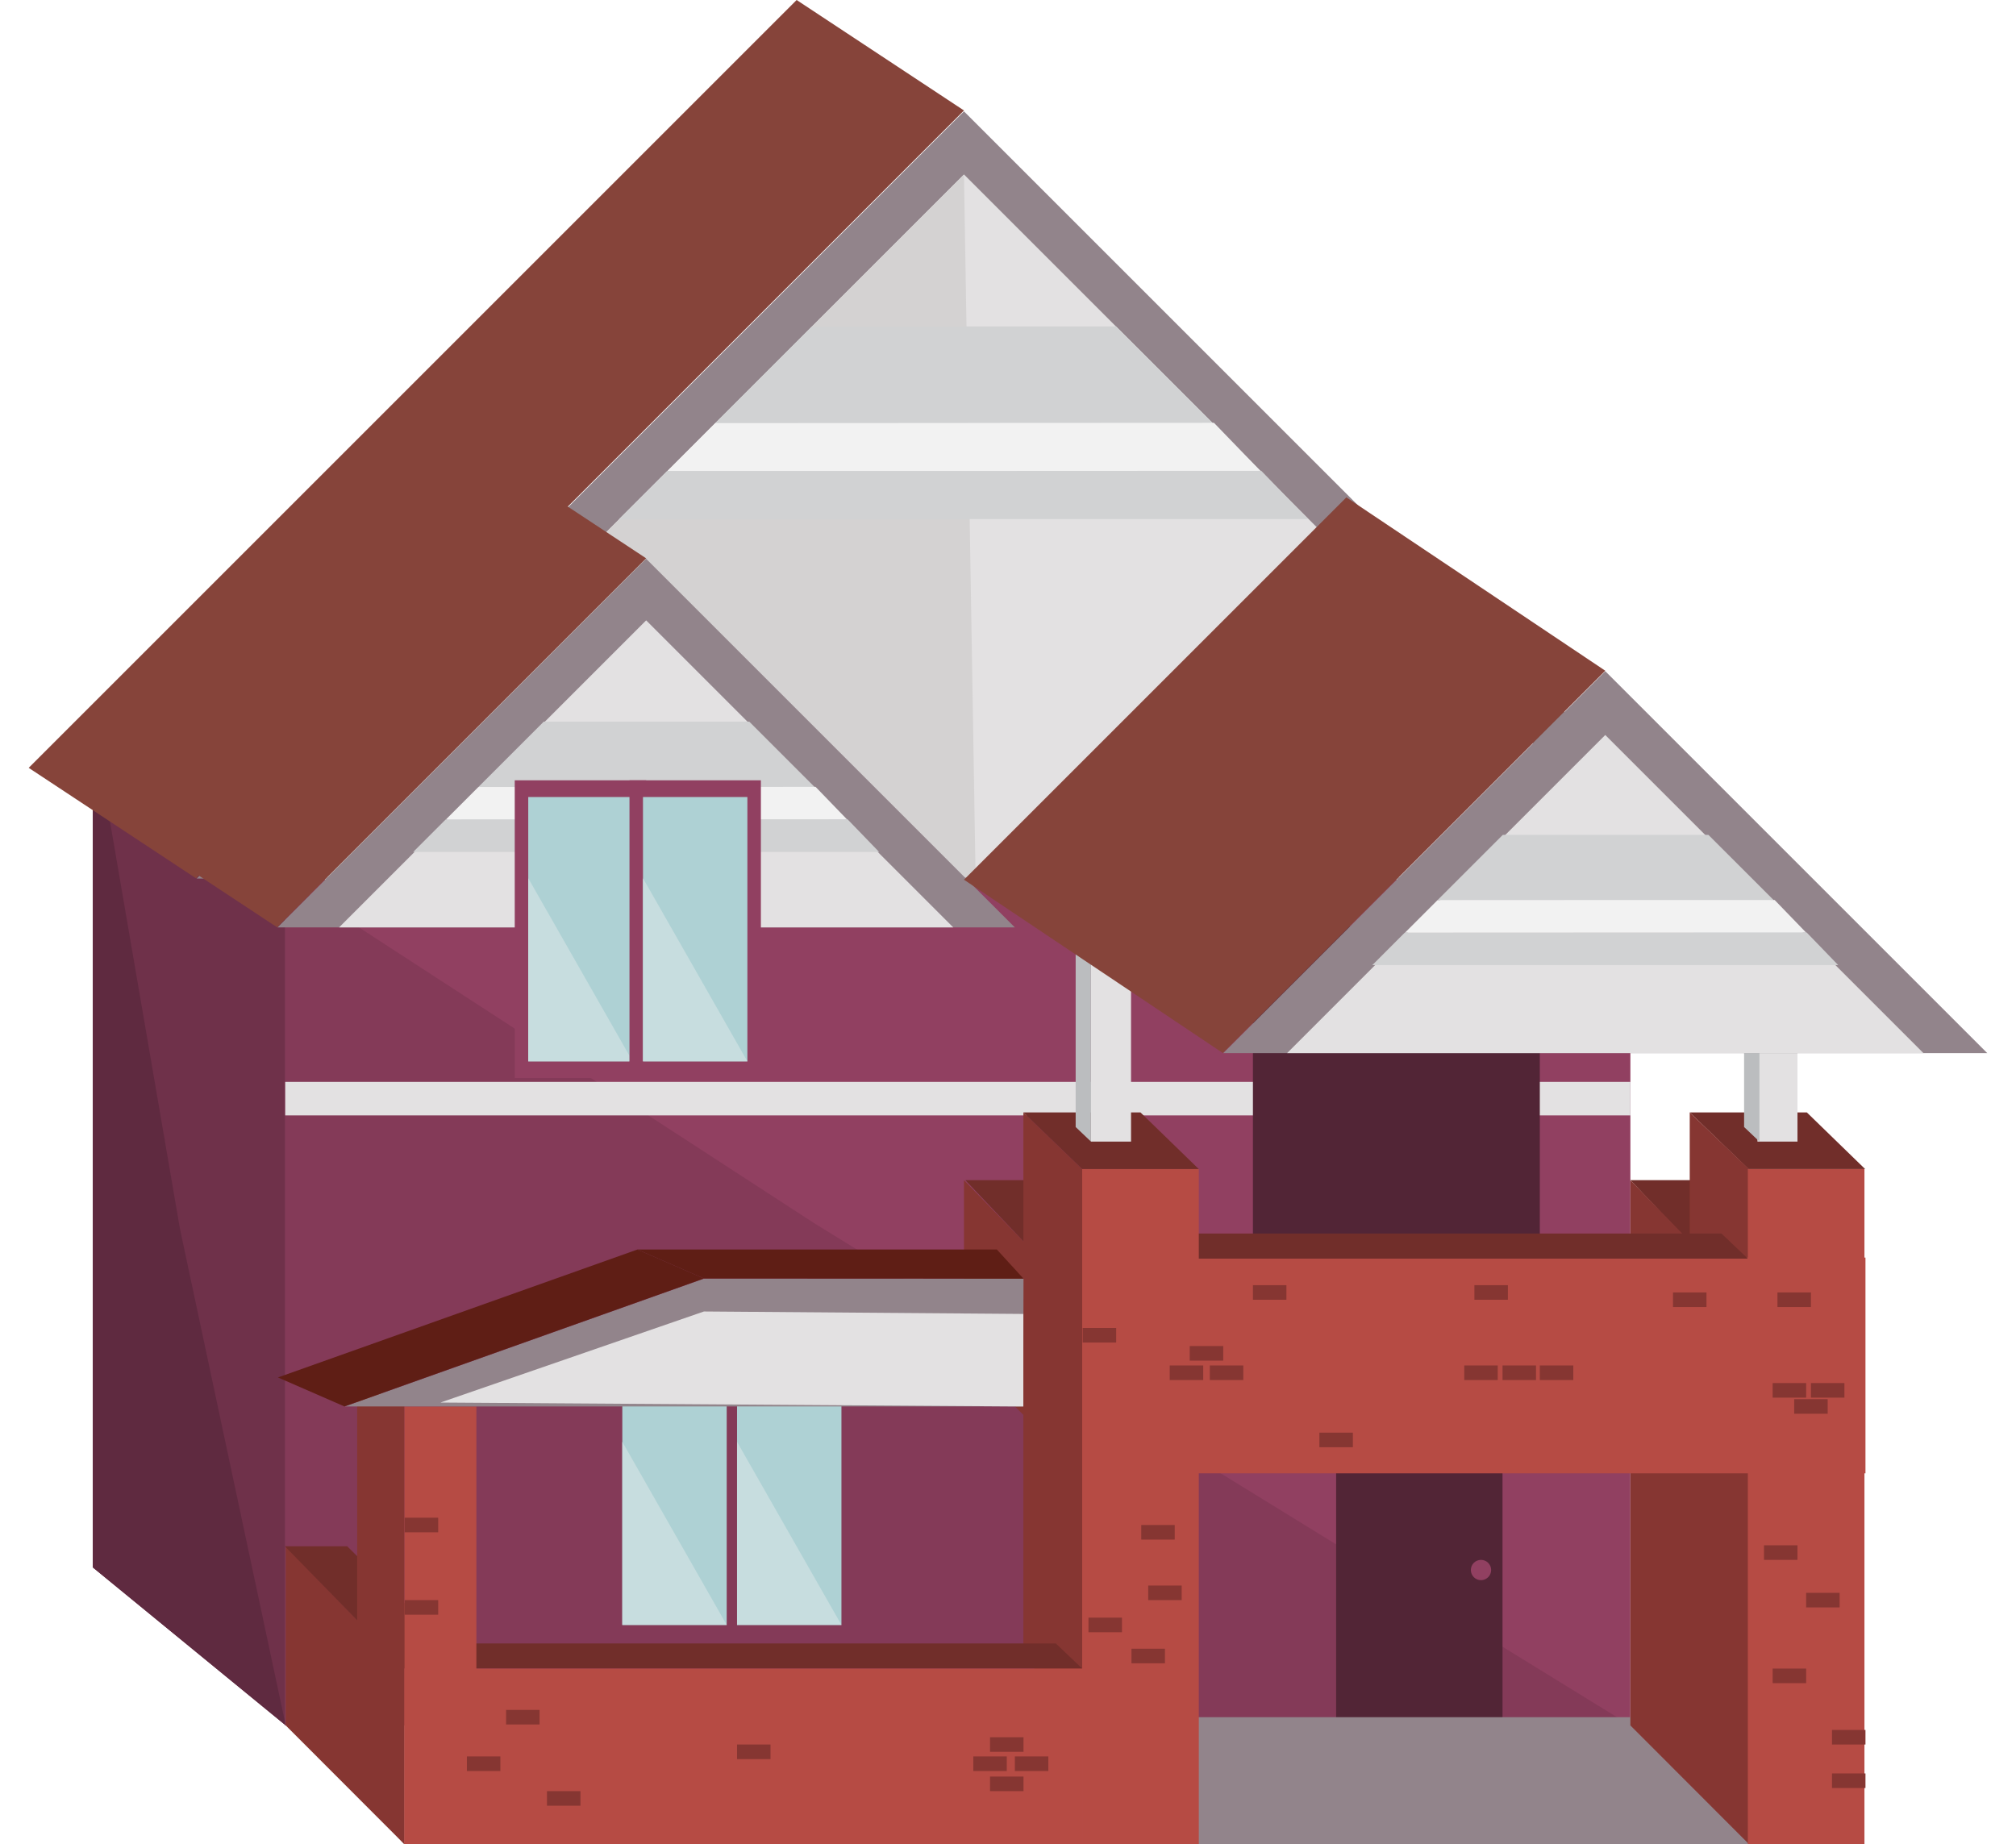 <?xml version="1.0" encoding="utf-8"?>
<!-- Generator: Adobe Illustrator 17.0.0, SVG Export Plug-In . SVG Version: 6.00 Build 0)  -->
<!DOCTYPE svg PUBLIC "-//W3C//DTD SVG 1.1//EN" "http://www.w3.org/Graphics/SVG/1.1/DTD/svg11.dtd">
<svg version="1.1" id="Layer_1" xmlns="http://www.w3.org/2000/svg" xmlns:xlink="http://www.w3.org/1999/xlink" x="0px" y="0px"
	 width="351.35px" height="321.464px" viewBox="0 0 351.35 321.464" enable-background="new 0 0 351.35 321.464"
	 xml:space="preserve">
<polyline fill="#6F314A" points="49.796,300.747 16.173,273.204 16.173,125.758 49.796,153.301 49.796,300.747 "/>
<polygon fill="#5F2A40" points="49.796,300.747 16.173,273.204 16.173,125.758 31.361,214.172 "/>
<polyline fill="#92848B" points="34.285,153.13 168.003,19.412 301.721,153.13 34.285,153.13 "/>
<polyline fill="#E3E1E2" points="45.455,152.959 168.003,30.412 290.55,152.959 45.455,152.959 "/>
<polyline fill="#D1D2D3" points="211.342,73.749 124.661,73.749 141.502,56.909 194.502,56.909 211.342,73.749 "/>
<polyline fill="#914061" points="284.144,300.747 49.709,300.747 49.709,153.301 284.144,153.301 284.144,300.747 "/>
<polyline fill="#843A58" points="284.144,300.747 49.709,300.747 49.709,153.301 141.976,213.253 284.144,300.747 "/>
<rect x="49.709" y="188.575" fill="#E3E1E2" width="234.435" height="5.843"/>
<rect x="232.861" y="238.005" fill="#522536" width="29" height="62.742"/>
<rect x="218.361" y="161.482" fill="#522536" width="50" height="62.742"/>
<polygon fill="#863632" points="188.693,256.965 168.003,236.248 168.003,205.704 188.693,227.024 "/>
<rect x="201.818" y="299.311" fill="#92848B" width="111.447" height="22.154"/>
<polygon fill="#863632" points="70.486,321.464 49.796,300.747 49.796,269.518 70.486,290.837 "/>
<polygon fill="#712E2A" points="178.348,216.364 168.237,205.704 188.649,205.704 198.767,217.516 "/>
<polygon fill="#712E2A" points="70.486,290.837 49.648,269.518 60.51,269.518 82.046,290.837 "/>
<polygon fill="#712E2A" points="294.255,216.364 284.144,205.704 295.285,205.704 305.499,216.401 "/>
<polygon fill="#863632" points="70.486,321.464 62.25,312.383 62.25,242.344 70.486,243.308 "/>
<polygon fill="#863632" points="304.834,321.464 284.144,300.747 284.144,205.704 304.834,227.024 "/>
<polygon fill="#863632" points="188.693,299.311 178.355,288.945 178.355,193.902 188.606,203.776 "/>
<polygon fill="#712E2A" points="80.51,290.837 76.61,286.456 184.008,286.456 188.606,290.837 "/>
<polygon fill="#712E2A" points="188.606,203.776 178.355,193.902 198.767,193.902 208.929,203.776 "/>
<polygon fill="#712E2A" points="304.74,203.776 294.489,193.902 314.901,193.902 325.063,203.776 "/>
<polygon fill="#863632" points="304.827,299.311 294.489,288.945 294.489,193.902 304.827,203.776 "/>
<rect x="188.606" y="219.203" fill="#B64B44" width="136.509" height="37.604"/>
<polygon fill="#712E2A" points="196.518,219.384 192.618,215.003 300.016,215.003 304.614,219.384 "/>
<rect x="188.606" y="203.776" fill="#B64B44" width="20.323" height="117.688"/>
<rect x="70.486" y="290.837" fill="#B64B44" width="118.207" height="30.627"/>
<rect x="70.486" y="245.153" fill="#B64B44" width="12.537" height="76.312"/>
<rect x="304.614" y="203.776" fill="#B64B44" width="20.323" height="117.688"/>
<path fill="#D4D2D2" d="M168.719,73.749h-44.053l-79.211,79.211h11.592l55.566-55.566l55.566,55.566h1.849L168.719,73.749
	 M168.003,30.412l-26.497,26.497h26.935L168.003,30.412"/>
<polyline fill="#C4C5C6" points="168.441,56.909 141.506,56.909 124.666,73.749 168.719,73.749 168.441,56.909 "/>
<polygon fill="#86443A" points="5.001,133.837 138.838,0 168.003,19.257 34.166,153.094 "/>
<polyline fill="#92848B" points="48.356,161.65 112.613,97.393 176.869,161.65 48.356,161.65 "/>
<polyline fill="#E3E1E2" points="59.092,161.65 112.613,108.129 166.133,161.65 59.092,161.65 "/>
<polygon fill="#86443A" points="34.284,152.379 98.598,88.065 112.613,97.319 48.299,161.632 "/>
<rect x="190.139" y="163.521" fill="#E3E1E2" width="6.978" height="35.463"/>
<rect x="306.287" y="163.521" fill="#E3E1E2" width="6.978" height="35.463"/>
<polygon fill="#BBBDBF" points="306.636,198.984 303.963,196.443 303.963,166.062 306.636,163.521 "/>
<polygon fill="#BBBDBF" points="190.139,198.984 187.466,196.443 187.466,166.062 190.139,163.521 "/>
<polygon fill="#92848B" points="213.183,183.568 279.766,116.985 346.349,183.568 "/>
<polyline fill="#AED1D4" points="126.651,283.231 108.456,283.231 108.456,237.162 126.651,237.162 126.651,283.231 "/>
<polyline fill="#C7DDDF" points="108.456,251.312 108.456,283.231 126.651,283.231 108.456,251.312 "/>
<polyline fill="#AED1D4" points="146.647,283.231 128.451,283.231 128.451,237.162 146.647,237.162 146.647,283.231 "/>
<polyline fill="#C7DDDF" points="128.451,251.312 128.451,283.231 146.647,283.231 128.451,251.312 "/>
<polygon fill="#E3E1E2" points="224.308,183.568 279.766,128.11 335.225,183.568 "/>
<polygon fill="#86443A" points="168.003,153.335 234.645,86.693 279.766,116.908 213.124,183.551 "/>
<polygon fill="#92848B" points="60.081,245.153 122.681,222.872 178.378,222.872 178.318,245.153 "/>
<polygon fill="#E3E1E2" points="76.755,244.468 122.681,228.595 178.348,229.024 178.348,245.153 "/>
<polygon fill="#5F1E15" points="48.438,240.094 111.093,217.794 122.681,222.846 60.026,245.147 "/>
<polygon fill="#D1D2D3" points="141.976,137.181 83.368,137.181 94.754,125.794 130.59,125.794 "/>
<polygon fill="#F2F2F2" points="147.637,142.843 77.709,142.843 83.368,137.181 142.136,137.15 "/>
<polygon fill="#D1D2D3" points="153.208,148.494 72.017,148.494 77.676,142.832 147.706,142.801 "/>
<polygon fill="#5F1E15" points="173.735,217.794 111.093,217.794 122.681,222.846 178.378,222.872 "/>
<polyline fill="#914061" points="112.613,187.909 89.71,187.909 89.71,136.009 112.613,136.009 112.613,187.909 "/>
<polyline fill="#AED1D4" points="110.259,184.993 92.064,184.993 92.064,138.924 110.259,138.924 110.259,184.993 "/>
<polyline fill="#C7DDDF" points="92.064,153.074 92.064,184.993 109.706,184.993 109.706,184.022 92.064,153.074 "/>
<polyline fill="#914061" points="132.608,187.909 109.706,187.909 109.706,136.009 132.608,136.009 132.608,187.909 "/>
<polyline fill="#AED1D4" points="130.255,184.993 112.059,184.993 112.059,138.924 130.255,138.924 130.255,184.993 "/>
<polyline fill="#C7DDDF" points="112.059,153.074 112.059,184.993 130.255,184.993 112.059,153.074 "/>
<circle fill="#914061" cx="258.11" cy="273.659" r="1.768"/>
<polygon fill="#D1D2D3" points="211.341,73.749 124.662,73.749 141.502,56.909 194.502,56.909 "/>
<polygon fill="#F2F2F2" points="219.714,82.123 116.292,82.123 124.662,73.749 211.577,73.703 "/>
<polygon fill="#D1D2D3" points="227.953,90.481 107.874,90.481 116.244,82.107 219.816,82.061 "/>
<polygon fill="#D1D2D3" points="309.13,156.906 250.521,156.906 261.908,145.52 297.743,145.52 "/>
<polygon fill="#F2F2F2" points="314.791,162.568 244.862,162.568 250.521,156.906 309.289,156.875 "/>
<polygon fill="#D1D2D3" points="320.361,168.219 239.171,168.219 244.83,162.557 314.86,162.526 "/>
<rect x="188.693" y="231.47" fill="#863632" width="5.835" height="2.542"/>
<rect x="218.361" y="224.008" fill="#863632" width="5.835" height="2.542"/>
<rect x="203.861" y="238.005" fill="#863632" width="5.835" height="2.542"/>
<rect x="207.348" y="234.62" fill="#863632" width="5.835" height="2.542"/>
<rect x="210.848" y="238.005" fill="#863632" width="5.835" height="2.542"/>
<rect x="291.571" y="225.279" fill="#863632" width="5.835" height="2.542"/>
<rect x="309.776" y="225.279" fill="#863632" width="5.835" height="2.542"/>
<rect x="315.611" y="241.073" fill="#863632" width="5.835" height="2.542"/>
<rect x="308.94" y="241.073" fill="#863632" width="5.835" height="2.542"/>
<rect x="312.693" y="243.881" fill="#863632" width="5.835" height="2.542"/>
<rect x="307.43" y="269.349" fill="#863632" width="5.835" height="2.542"/>
<rect x="314.776" y="277.635" fill="#863632" width="5.835" height="2.542"/>
<rect x="308.94" y="290.837" fill="#863632" width="5.835" height="2.542"/>
<rect x="319.28" y="301.534" fill="#863632" width="5.835" height="2.542"/>
<rect x="255.193" y="238.005" fill="#863632" width="5.835" height="2.542"/>
<rect x="261.861" y="238.005" fill="#863632" width="5.835" height="2.542"/>
<rect x="268.361" y="238.005" fill="#863632" width="5.835" height="2.542"/>
<rect x="256.961" y="224.008" fill="#863632" width="5.835" height="2.542"/>
<rect x="229.944" y="249.716" fill="#863632" width="5.835" height="2.542"/>
<rect x="198.9" y="265.812" fill="#863632" width="5.835" height="2.542"/>
<rect x="200.111" y="276.364" fill="#863632" width="5.835" height="2.542"/>
<rect x="189.701" y="281.96" fill="#863632" width="5.835" height="2.542"/>
<rect x="197.193" y="287.376" fill="#863632" width="5.835" height="2.542"/>
<rect x="172.543" y="302.805" fill="#863632" width="5.835" height="2.542"/>
<rect x="172.543" y="309.659" fill="#863632" width="5.835" height="2.542"/>
<rect x="176.869" y="306.151" fill="#863632" width="5.835" height="2.542"/>
<rect x="81.369" y="306.151" fill="#863632" width="5.835" height="2.542"/>
<rect x="88.203" y="298.04" fill="#863632" width="5.835" height="2.542"/>
<rect x="95.327" y="312.201" fill="#863632" width="5.835" height="2.542"/>
<rect x="128.451" y="304.076" fill="#863632" width="5.835" height="2.542"/>
<rect x="70.531" y="278.906" fill="#863632" width="5.835" height="2.542"/>
<rect x="70.531" y="264.541" fill="#863632" width="5.835" height="2.542"/>
<rect x="169.626" y="306.151" fill="#863632" width="5.835" height="2.542"/>
<rect x="319.28" y="309.117" fill="#863632" width="5.835" height="2.542"/>
</svg>
